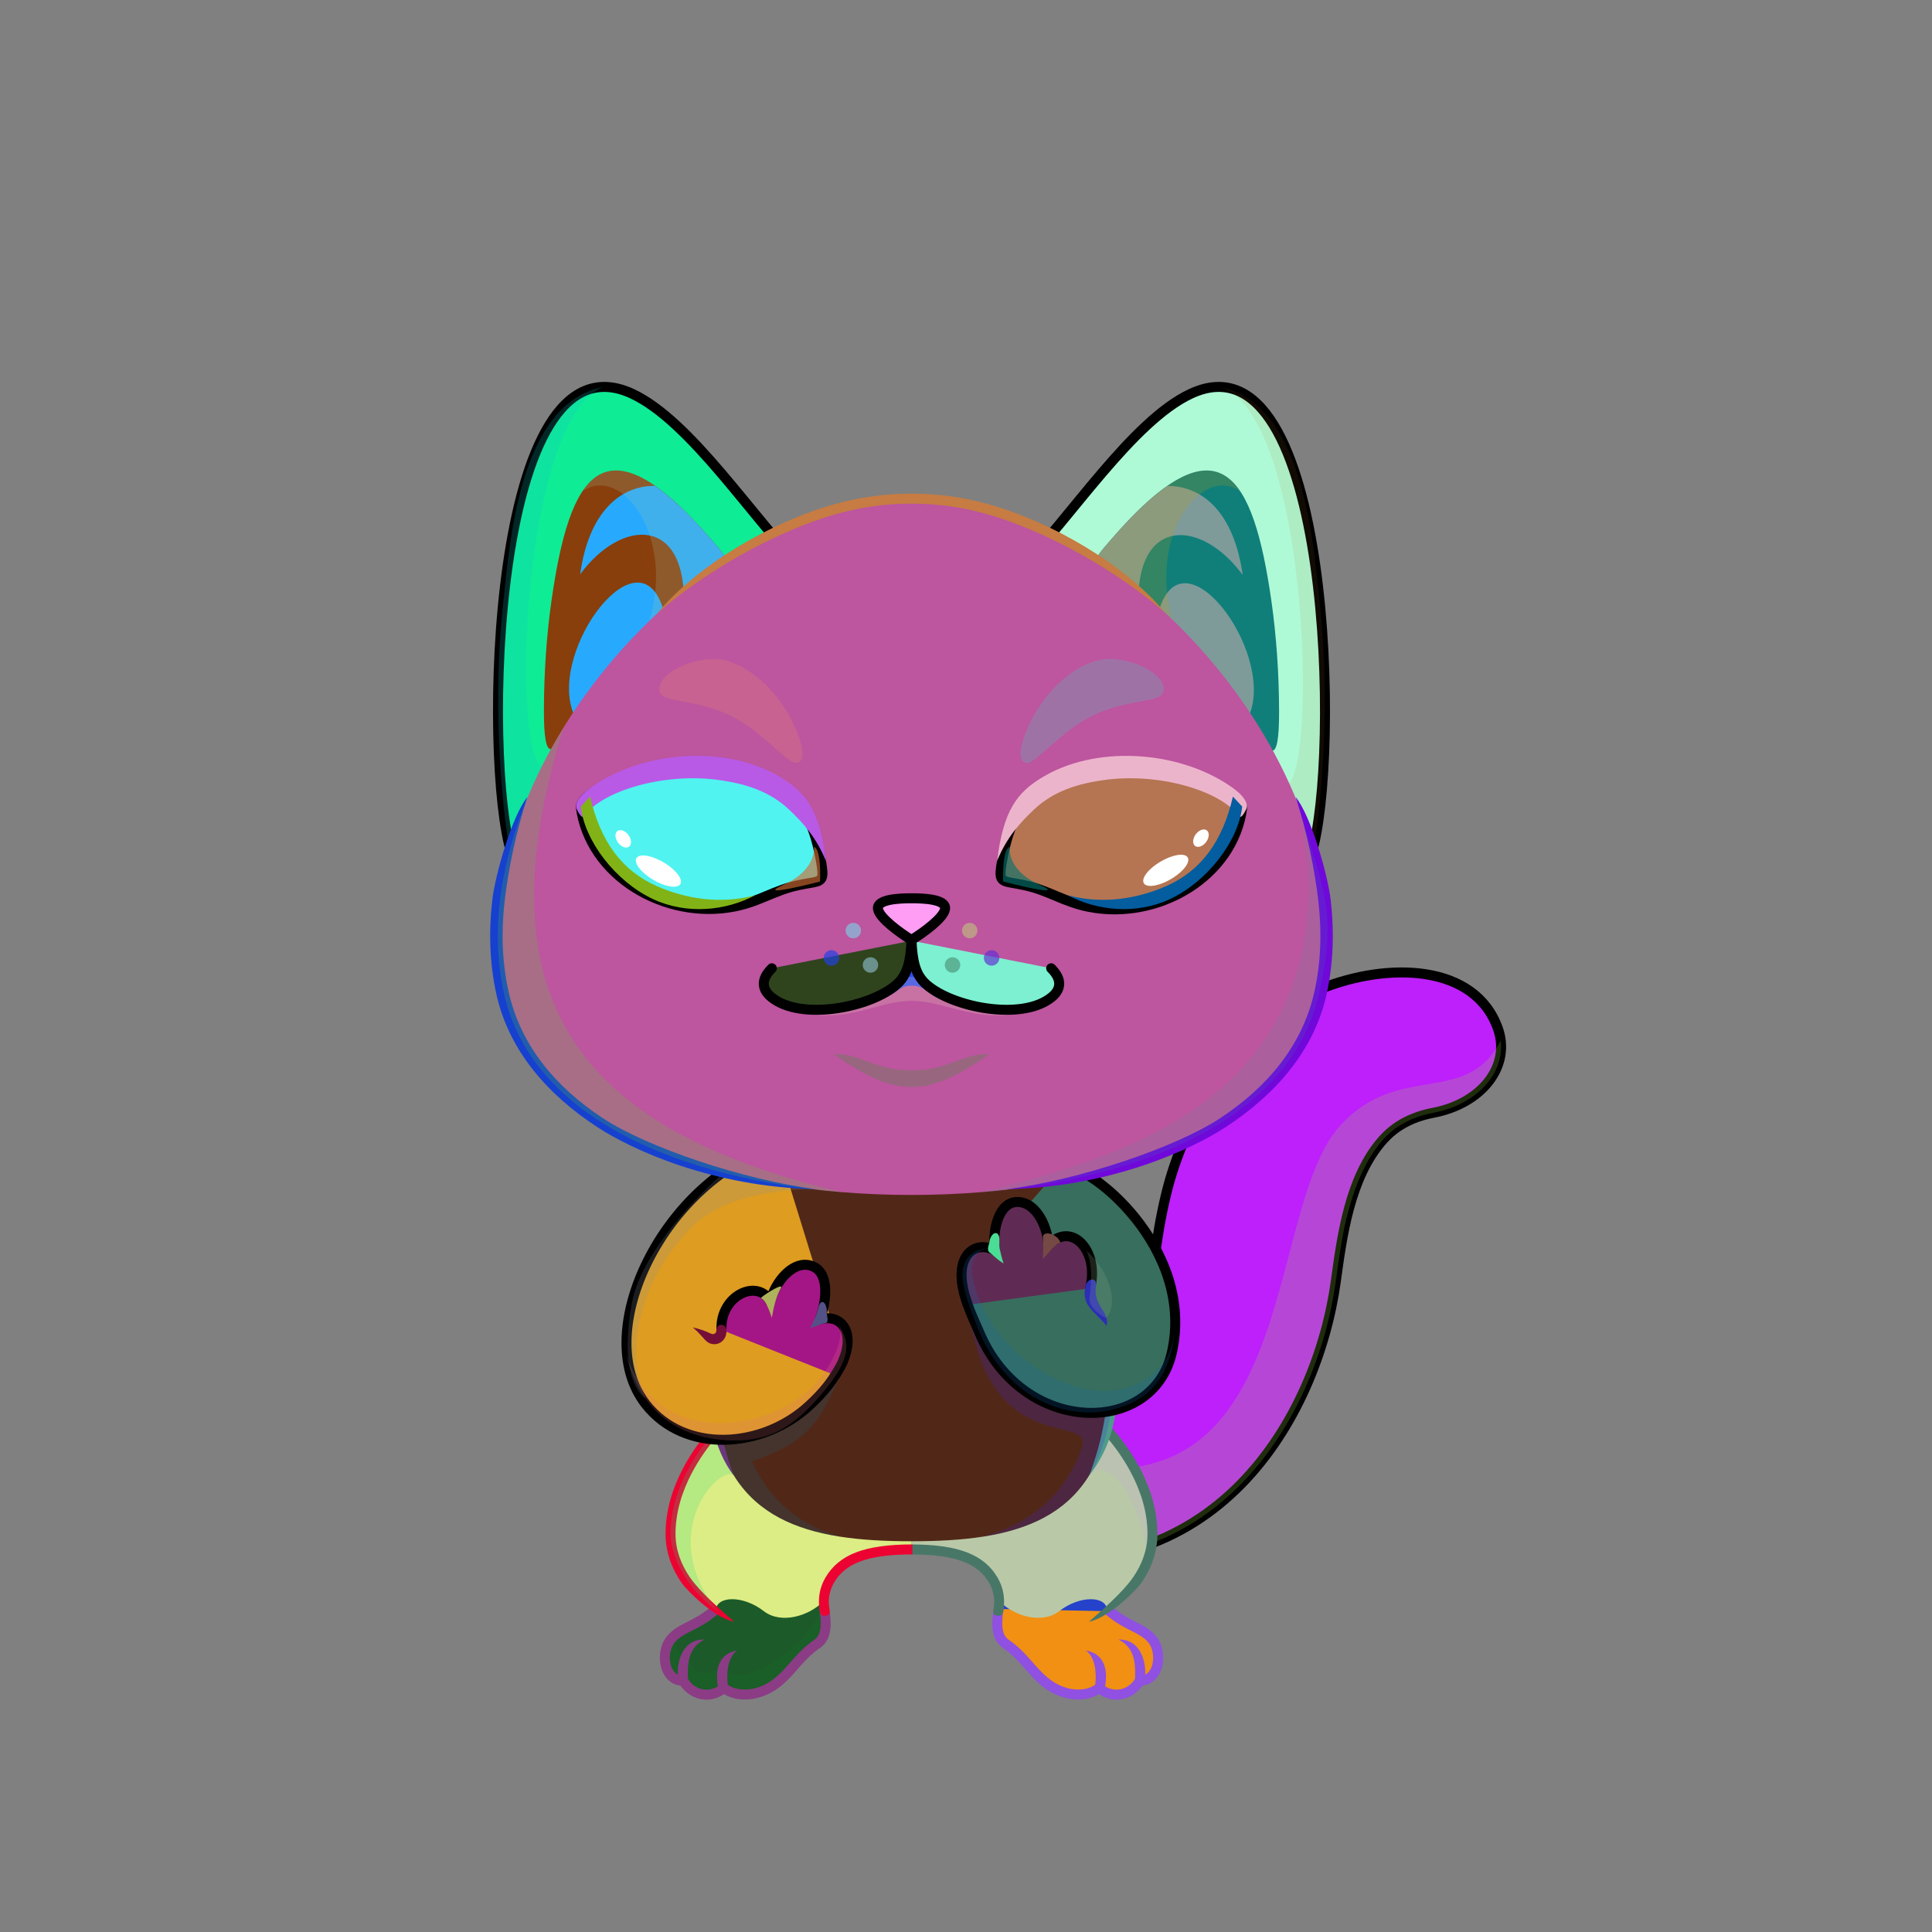 <?xml version="1.0" encoding="UTF-8"?><!DOCTYPE svg PUBLIC "-//W3C//DTD SVG 1.1//EN" "http://www.w3.org/Graphics/SVG/1.1/DTD/svg11.dtd"><!-- Creator: CorelDRAW 2017 --><svg xmlns="http://www.w3.org/2000/svg" xmlns:xlink="http://www.w3.org/1999/xlink" xml:space="preserve" width="290mm" height="290mm" version="1.1" style="shape-rendering:geometricPrecision; text-rendering:geometricPrecision; image-rendering:optimizeQuality; fill-rule:evenodd; clip-rule:evenodd" viewBox="0 0 29000 29000">
 <rect x="0" y="0" width="29000" height="29000" fill="#808080" stroke="none"/>
 <defs>
  <style type="text/css">
   <![CDATA[
    .str0 {stroke:black;stroke-width:150;stroke-miterlimit:22.926}
    .str3 {stroke:black;stroke-width:150;stroke-miterlimit:22.926}
    .str2 {stroke:black;stroke-width:150;stroke-linecap:round;stroke-linejoin:round;stroke-miterlimit:22.926}
    .str1 {stroke:black;stroke-width:150;stroke-linecap:round;stroke-linejoin:round;stroke-miterlimit:22.926}
    .fil3 {fill:none}
    .fil19 {fill:none;fill-rule:nonzero}
    .fil29 {fill:black}
    .fil28 {fill:white}
    .fil20 {fill:black;fill-rule:nonzero}
    .fil4 {fill:black;fill-rule:nonzero}
    .fil17 {fill:black;fill-opacity:0.102}
    .fil1 {fill:black;fill-opacity:0.2}
    .fil23 {fill:black;fill-rule:nonzero;fill-opacity:0.2}
    .fil27 {fill:black;fill-opacity:0.502}
    .fil30 {fill:black;fill-opacity:0.639}
    .fil34 {fill:black;fill-opacity:0.678}
    .fil5 {fill:url(#id0)}
    .fil7 {fill:url(#id1)}
    .fil22 {fill:url(#id2)}
    .fil8 {fill:url(#id3)}
    .fil10 {fill:url(#id4)}
    .fil9 {fill:url(#id5)}
    .fil26 {fill:url(#id6)}
    .fil33 {fill:url(#id7)}
    .fil31 {fill:url(#id8)}
    .fil14 {fill:url(#id9)}
    .fil11 {fill:url(#id10)}
    .fil0 {fill:url(#id11)}
    .fil24 {fill:url(#id12)}
    .fil16 {fill:url(#id13)}
    .fil13 {fill:url(#id14)}
    .fil18 {fill:url(#id15)}
    .fil35 {fill:url(#id16)}
    .fil15 {fill:url(#id17)}
    .fil12 {fill:url(#id18)}
    .fil2 {fill:url(#id19)}
    .fil6 {fill:url(#id20)}
    .fil21 {fill:url(#id21)}
    .fil25 {fill:url(#id22)}
    .fil32 {fill:url(#id23)}
   ]]>
  </style>
  <linearGradient id="id0" gradientUnits="userSpaceOnUse" x1="15490.35" y1="24284.09" x2="15490.35" y2="21188.22">
   <stop offset="0" style="stop-opacity:1; stop-color:#FAFAFA"/>
   <stop offset="0.439" style="stop-opacity:1; stop-color:#FAFAFA"/>
   <stop offset="1" style="stop-opacity:1; stop-color:#CCCCCC"/>
  </linearGradient>
  <linearGradient id="id1" gradientUnits="userSpaceOnUse" xlink:href="#id0" x1="11873.49" y1="24284.09" x2="11873.49" y2="21188.22">
  </linearGradient>
  <linearGradient id="id2" gradientUnits="userSpaceOnUse" x1="13681.94" y1="7484.8" x2="13681.94" y2="17936.72">
   <stop offset="0" style="stop-opacity:1; stop-color:#FEFEFE"/>
   <stop offset="0.659" style="stop-opacity:1; stop-color:#FEFEFE"/>
   <stop offset="1" style="stop-opacity:1; stop-color:#E6E6E6"/>
  </linearGradient>
  <linearGradient id="id3" gradientUnits="userSpaceOnUse" x1="16804.56" y1="20805.25" x2="15638.65" y2="17777.87">
   <stop offset="0" style="stop-opacity:1; stop-color:#FEFEFE"/>
   <stop offset="0.451" style="stop-opacity:1; stop-color:#FEFEFE"/>
   <stop offset="1" style="stop-opacity:1; stop-color:#E6E6E6"/>
  </linearGradient>
  <linearGradient id="id4" gradientUnits="userSpaceOnUse" xlink:href="#id2" x1="13681.92" y1="23134.87" x2="13681.92" y2="17759.14">
  </linearGradient>
  <linearGradient id="id5" gradientUnits="userSpaceOnUse" x1="10074.97" y1="20514.05" x2="11844.53" y2="17816.98">
   <stop offset="0" style="stop-opacity:1; stop-color:#FEFEFE"/>
   <stop offset="0.388" style="stop-opacity:1; stop-color:#FEFEFE"/>
   <stop offset="1" style="stop-opacity:1; stop-color:#E6E6E6"/>
  </linearGradient>
  <linearGradient id="id6" gradientUnits="userSpaceOnUse" x1="10932.79" y1="11551.88" x2="10769.37" y2="13304.59">
   <stop offset="0" style="stop-opacity:1; stop-color:black"/>
   <stop offset="0.4" style="stop-opacity:1; stop-color:black"/>
   <stop offset="1" style="stop-opacity:1; stop-color:#2E7E3E"/>
  </linearGradient>
  <linearGradient id="id7" gradientUnits="userSpaceOnUse" xlink:href="#id6" x1="16682.16" y1="11534" x2="16839.85" y2="13287.77">
  </linearGradient>
  <linearGradient id="id8" gradientUnits="userSpaceOnUse" x1="16736.2" y1="13657.61" x2="16917.49" y2="11498.68">
   <stop offset="0" style="stop-opacity:1; stop-color:#7FC162"/>
   <stop offset="1" style="stop-opacity:1; stop-color:black"/>
  </linearGradient>
  <linearGradient id="id9" gradientUnits="userSpaceOnUse" xlink:href="#id2" x1="17596.5" y1="5807.81" x2="17596.5" y2="12812.34">
  </linearGradient>
  <linearGradient id="id10" gradientUnits="userSpaceOnUse" xlink:href="#id2" x1="9767.38" y1="5807.81" x2="9767.38" y2="12812.34">
  </linearGradient>
  <linearGradient id="id11" gradientUnits="userSpaceOnUse" xlink:href="#id2" x1="17348.99" y1="14596.66" x2="17348.99" y2="23413.99">
  </linearGradient>
  <linearGradient id="id12" gradientUnits="userSpaceOnUse" xlink:href="#id8" x1="10624.14" y1="13652.18" x2="10449.93" y2="11492.08">
  </linearGradient>
  <linearGradient id="id13" gradientUnits="userSpaceOnUse" x1="16465.48" y1="7320.48" x2="16986.41" y2="10758.59">
   <stop offset="0" style="stop-opacity:1; stop-color:#FFB0C5"/>
   <stop offset="1" style="stop-opacity:1; stop-color:#CC6785"/>
  </linearGradient>
  <linearGradient id="id14" gradientUnits="userSpaceOnUse" xlink:href="#id13" x1="8579.78" y1="7318.98" x2="9097.68" y2="10737.08">
  </linearGradient>
  <linearGradient id="id15" gradientUnits="userSpaceOnUse" x1="11403.32" y1="21692.76" x2="12400.55" y2="19064.03">
   <stop offset="0" style="stop-opacity:1; stop-color:#FEFEFE"/>
   <stop offset="0.561" style="stop-opacity:1; stop-color:#FEFEFE"/>
   <stop offset="1" style="stop-opacity:1; stop-color:#FFE3E3"/>
  </linearGradient>
  <linearGradient id="id16" gradientUnits="userSpaceOnUse" x1="13314.81" y1="13483.55" x2="13314.81" y2="14109.43">
   <stop offset="0" style="stop-opacity:1; stop-color:#FFCFDA"/>
   <stop offset="1" style="stop-opacity:1; stop-color:#DB93A6"/>
  </linearGradient>
  <linearGradient id="id17" gradientUnits="userSpaceOnUse" xlink:href="#id16" x1="16567.26" y1="7622.78" x2="18162.16" y2="11642.49">
  </linearGradient>
  <linearGradient id="id18" gradientUnits="userSpaceOnUse" xlink:href="#id16" x1="10781.3" y1="7619.52" x2="9195.69" y2="11615.84">
  </linearGradient>
  <linearGradient id="id19" gradientUnits="userSpaceOnUse" x1="16579.45" y1="23752.89" x2="17007.8" y2="25437.02">
   <stop offset="0" style="stop-opacity:1; stop-color:#FEFEFE"/>
   <stop offset="0.2" style="stop-opacity:1; stop-color:#FEFEFE"/>
   <stop offset="1" style="stop-opacity:1; stop-color:#FFDCDC"/>
  </linearGradient>
  <linearGradient id="id20" gradientUnits="userSpaceOnUse" xlink:href="#id19" x1="10840.79" y1="23767.23" x2="10299.64" y2="25422.67">
  </linearGradient>
  <linearGradient id="id21" gradientUnits="userSpaceOnUse" xlink:href="#id15" x1="15500.15" y1="21204.01" x2="14966.21" y2="18096.68">
  </linearGradient>
  <radialGradient id="id22" gradientUnits="userSpaceOnUse" gradientTransform="matrix(1.101 0.103 -0.017 1.109 -874 -2503)" cx="10802.15" cy="12776.06" r="932.44" fx="10802.15" fy="12776.06">
   <stop offset="0" style="stop-opacity:1; stop-color:#FFFA9C"/>
   <stop offset="0.259" style="stop-opacity:1; stop-color:#F2F496"/>
   <stop offset="0.71" style="stop-opacity:1; stop-color:#BADB7D"/>
   <stop offset="1" style="stop-opacity:1; stop-color:#7FC162"/>
  </radialGradient>
  <radialGradient id="id23" gradientUnits="userSpaceOnUse" gradientTransform="matrix(-1.111 0.1 0.004 1.107 35228 -3038)" xlink:href="#id22" cx="16709.06" cy="12768.41" r="935.11" fx="16709.06" fy="12768.41">
  </radialGradient>
 </defs>
 <g id="Tail-Cat1">
   <animateTransform type="rotate" values="0 13000 22000;0 13000 22000;0 13000 22000;0 13000 22000;0 13000 22000;0 13000 22000;0 13000 22000;0 13000 22000;0 13000 22000;0 13000 22000;0 13000 22000;0 13000 22000;0 13000 22000;0 13000 22000;0 13000 22000;0 13000 22000;0 13000 22000;0 13000 22000;0 13000 22000;0 13000 22000;0 13000 22000;0 13000 22000;0 13000 22000;0 13000 22000;0 13000 22000;0 13000 22000;0 13000 22000;0 13000 22000;0 13000 22000;0 13000 22000;0 13000 22000;0 13000 22000;0 13000 22000;0 13000 22000;0 13000 22000;0 13000 22000;0 13000 22000;0 13000 22000;0 13000 22000;0 13000 22000;1800 13000 22000" dur="30" repeatCount="indefinite" additive="sum" attributeName="transform"/>
   <animateTransform type="translate" values="0 0;0 150;0 0" dur="3" repeatCount="indefinite" additive="sum" attributeName="transform"/>
  <g id="_2273562348784">
   <path class="fil0 str0" d="M12348.09 21748.92c-399.73,-492.27 -202.21,-1130.06 441.19,-1424.53 770.09,-352.44 1503.37,-76.98 1968.36,447.98 281.87,318.21 552.79,484.65 794.29,531.94 1297.88,254.07 1687.96,-1764.54 1763.79,-2315.48 46.73,-339.49 93.61,-680.06 193.92,-1087.63 252.59,-1026.29 1018.25,-2533.07 2306.18,-3054.6 1014.2,-410.68 2324.94,-382.02 2669.15,595.02 196.41,557.45 -238.52,1122.36 -971.45,1261.71 -336.54,64.87 -580.67,207.22 -760.47,411 -495.71,561.87 -609.54,1447.03 -702,2118.69 -281.94,2048.46 -1822.99,4731.72 -5142.22,4081.91 -884.33,-173.12 -1730.91,-618.43 -2425.84,-1402.93 -19.51,-22.05 -64.32,-76.2 -134.9,-163.08z" style="fill:#bd20fb"/>
   <path class="fil1" d="M22526.35 15617.65c-511.33,1005.5 -1523.36,309.79 -2406.88,1275.07 -1332.58,1455.85 -359.19,7302.93 -6212.77,4318.52 0,0 319.3,1337.69 18.76,1785.7 318.23,147.54 648.08,252.35 983.37,317.99 3319.23,649.82 4860.28,-2033.46 5142.22,-4081.9 46.28,-336.22 92.73,-673.54 154.56,-924.83 121.67,-494.38 291.42,-903.69 547.45,-1193.87 179.8,-203.79 423.93,-346.14 760.46,-411 655.67,-124.66 1072.77,-589.88 1012.83,-1085.68z" style="fill:#9ce242"/>
  </g>
 </g>
 <g id="RightLeg-Cat1">
  <g id="_2273562339024">
   <path class="fil2" d="M17106.56 25229.69c-123.56,214.04 -403.48,285.33 -610.7,105.88 -70.65,70.23 -276.52,145.76 -526.32,65.76 -409.3,-131.09 -507.45,-461.77 -850.73,-710.04 -220.49,-159.47 -124.1,-477.15 -113.63,-668.35 363.68,340.29 782.66,-165.21 1075.55,-247.93 373.84,-101.68 736.94,157.82 534.63,412.54 198.78,95.76 519.95,237.68 672.68,411.38 168.78,191.96 120.75,630.76 -181.48,630.76z" style="fill:#2542cb"/>
   <path class="fil1" d="M17106.56 25229.69c-123.56,214.04 -403.48,285.33 -610.7,105.88 -70.65,70.23 -276.52,145.76 -526.32,65.76 -409.3,-131.09 -517.48,-492.65 -871.1,-725.96 -156.13,-103.02 -135.21,-387.74 -102.98,-573.56 17.85,-13.98 36.32,-26.67 55.45,-37.83 -59.89,533.31 1444.97,1527.91 1433.56,860.23 213.34,341.57 595.64,186.16 544.41,-150.27 126.71,133.91 271.29,-14.39 142.78,-274 182.48,62.12 215.54,288.03 209.67,440.56 -17.28,153.49 -106.7,289.19 -274.77,289.19z" style="fill:#b75997"/>
   <path class="fil3" d="M16655.44 24185.7c277.12,231.33 479.91,239.56 632.6,413.23 168.75,191.92 120.75,630.76 -181.48,630.76 -123.56,214.04 -403.48,285.33 -610.7,105.88 -70.65,70.23 -276.53,145.76 -526.32,65.76 -409.3,-131.08 -519.97,-488.94 -871.1,-725.96 -156.04,-105.33 -138.82,-331.38 -109.24,-523.93" style="fill:#f19013"/>
   <path class="fil4" d="M16703.49 24128.28c-31.71,-26.53 -78.94,-22.34 -105.47,9.37 -26.53,31.71 -22.34,78.94 9.37,105.47 143.13,119.49 265.97,181.45 373.06,235.47 99.11,49.99 183.3,92.46 251.34,169.85 80.91,92.01 97.3,255.88 55.21,369.54 -18.07,48.79 -48.88,94.04 -96.26,117.9 7.55,-268.78 -114.77,-534.12 -402.24,-526.25 186.74,95.17 268.32,253.8 247.69,592.25 -49.04,79.15 -127.69,137.43 -219.87,155.2 -79.73,15.37 -160.2,-1.74 -228.24,-45.5 38.29,-218.05 10.29,-483.64 -289.14,-537.54 139.24,98.32 162.69,330.02 141.92,510.69 -31.45,29.61 -97.92,60.43 -188.69,71.77 -74.89,9.35 -163.69,4.41 -259.78,-26.36 -221.4,-70.9 -352.35,-219.57 -489.63,-375.44 -103.47,-117.46 -210.28,-238.74 -362.43,-341.44 -56.89,-38.4 -82.67,-102.53 -91.71,-176.23 -10.43,-85.02 -0.14,-183.4 13.84,-274.46 14.63,-97.52 -130.16,-118.86 -144.78,-21.39 -15.59,101.48 -30.44,211.56 -17.88,314.01 13.96,113.78 57.62,215.39 156.75,282.29 136.05,91.83 236.45,205.83 333.71,316.24 151.08,171.53 295.19,335.14 556.43,418.8 119.65,38.32 230.28,44.46 323.64,32.8 92.59,-11.56 170.46,-41.41 225.37,-75.73 103.09,69.99 225.69,98.3 348.74,74.57 124.29,-23.96 233.03,-98.13 304.52,-201.86 136.16,-15.63 232.21,-107.3 278.66,-232.76 61.19,-165.25 34.13,-386.54 -83.33,-520.12 -86.71,-98.62 -183.05,-147.23 -296.46,-204.43 -99.73,-50.31 -214.13,-108.01 -344.34,-216.71z" style="fill:#9050e1"/>
   <path class="fil5" d="M13681.92 23259.3c427.66,0 1377.01,182.49 1321.36,776.1 214.87,221.86 637.04,349.26 895.5,148.38 312.37,-242.78 712.13,-231.34 719.72,-12.18 370.09,-264.31 678.95,-700.61 680.26,-1145.2 2.54,-860.67 -666.02,-1598.77 -968.73,-1838.18 -621.48,859.57 -1470.39,1269.07 -2648.11,1328.08l0 743z" style="fill:#b9c9a7"/>
   <path class="fil1" d="M17191.61 23490.47c67.26,-148.73 106.68,-305.87 107.15,-464.07 2.29,-775.52 -540.27,-1451.46 -869.11,-1752.78l-157.05 727.06c26.43,47.89 52.85,95.78 79.28,143.67 387.48,-413.26 946.79,878.84 839.73,1346.12z" style="fill:#c6a9d7"/>
   <path class="fil4" d="M14989.65 24253.86c61.92,5.19 73.8,-65.98 79.72,-153.93 7.91,-117.52 -3.98,-261.03 -93.95,-416.86 -0.83,-1.44 -1.71,-2.83 -2.62,-4.19 -99.87,-170.79 -246.56,-295.9 -460.28,-378.09 -207.63,-79.84 -483.7,-118.36 -836.39,-118.36l0 150c335.21,0 593.93,35.09 783.07,107.82 179.67,69.09 302.18,172.95 384.62,313.95 0.66,1.3 1.36,2.59 2.1,3.87 66.95,115.97 86.11,244.24 75.03,331.54 -8.67,68.26 -9.75,89.53 -10.95,105.24 -3.7,48.36 43.74,56 79.65,59.01zm1295.98 -3005.54c175.81,139.56 477.15,451.15 691.77,858.41 143.68,272.62 247.63,587.31 246.65,919.67 -0.71,244.76 -86.82,463.8 -217.71,652.31 -154.83,222.98 -454.47,481.51 -660.16,663.76 305.46,-60.86 713.14,-477.32 783.2,-578.22 146.74,-211.34 243.27,-458.73 244.09,-737.85 1.07,-359.93 -110.06,-697.96 -263.65,-989.39 -226.43,-429.66 -547.13,-759.98 -733.5,-907.38l-46.29 58.59 -44.38 60.1 -0.02 0z" style="fill:#487768"/>
  </g>
 </g>
 <g id="LeftLeg-Cat1">
  <g id="_2272848303712">
   <path class="fil6" d="M10257.28 25229.69c123.56,214.04 403.48,285.33 610.7,105.88 70.65,70.23 276.52,145.76 526.32,65.76 409.3,-131.09 507.45,-461.77 850.73,-710.04 220.49,-159.47 124.1,-477.15 113.63,-668.35 -363.68,340.29 -782.66,-165.21 -1075.55,-247.93 -373.84,-101.68 -736.94,157.82 -534.63,412.54 -198.78,95.76 -519.95,237.68 -672.68,411.38 -168.78,191.96 -120.75,630.76 181.48,630.76z" style="fill:#1c5b29"/>
   <path class="fil1" d="M10257.28 25229.69c123.56,214.04 403.48,285.33 610.7,105.88 70.65,70.23 276.52,145.76 526.32,65.76 409.3,-131.09 517.48,-492.65 871.1,-725.96 156.13,-103.02 135.21,-387.74 102.98,-573.56 -17.85,-13.98 -36.32,-26.67 -55.45,-37.83 59.89,533.31 -1444.97,1527.91 -1433.56,860.23 -213.34,341.57 -595.64,186.16 -544.41,-150.27 -126.71,133.91 -271.29,-14.39 -142.78,-274 -182.48,62.12 -215.54,288.03 -209.67,440.56 17.28,153.49 106.7,289.19 274.77,289.19z" style="fill:#0f7220"/>
   <path class="fil4" d="M10660.35 24128.28c31.71,-26.53 78.94,-22.34 105.47,9.37 26.53,31.71 22.34,78.94 -9.37,105.47 -143.13,119.49 -265.97,181.45 -373.06,235.47 -99.11,49.99 -183.3,92.46 -251.34,169.85 -80.91,92.01 -97.3,255.88 -55.21,369.54 18.07,48.79 48.88,94.04 96.26,117.9 -7.55,-268.78 114.77,-534.12 402.24,-526.25 -186.74,95.17 -268.32,253.8 -247.69,592.25 49.04,79.15 127.69,137.43 219.87,155.2 79.73,15.37 160.2,-1.74 228.24,-45.5 -38.29,-218.05 -10.29,-483.64 289.14,-537.54 -139.24,98.32 -162.69,330.02 -141.92,510.69 31.45,29.61 97.92,60.43 188.69,71.77 74.89,9.35 163.69,4.41 259.78,-26.36 221.4,-70.9 352.35,-219.57 489.63,-375.44 103.47,-117.46 210.28,-238.74 362.43,-341.44 56.89,-38.4 82.67,-102.53 91.71,-176.23 10.43,-85.02 0.14,-183.4 -13.84,-274.46 -14.63,-97.52 130.16,-118.86 144.78,-21.39 15.59,101.48 30.44,211.56 17.88,314.01 -13.96,113.78 -57.62,215.39 -156.75,282.29 -136.05,91.83 -236.45,205.83 -333.71,316.24 -151.08,171.53 -295.19,335.14 -556.43,418.8 -119.65,38.32 -230.28,44.46 -323.64,32.8 -92.59,-11.56 -170.46,-41.41 -225.37,-75.73 -103.09,69.99 -225.69,98.3 -348.74,74.57 -124.29,-23.96 -233.03,-98.13 -304.52,-201.86 -136.16,-15.63 -232.21,-107.3 -278.66,-232.76 -61.19,-165.25 -34.13,-386.54 83.33,-520.12 86.71,-98.62 183.05,-147.23 296.46,-204.43 99.73,-50.31 214.13,-108.01 344.34,-216.71z" style="fill:#8b3c85"/>
   <path class="fil7" d="M13681.92 23259.3c-427.66,0 -1377.01,182.49 -1321.36,776.1 -214.87,221.86 -637.04,349.26 -895.5,148.38 -312.37,-242.78 -712.13,-231.34 -719.72,-12.18 -370.09,-264.31 -678.95,-700.61 -680.26,-1145.2 -2.54,-860.67 666.02,-1598.77 968.73,-1838.18 621.48,859.57 1470.39,1269.07 2648.11,1328.08l0 743z" style="fill:#dbed84"/>
   <path class="fil4" d="M12374.19 24253.86c-61.92,5.19 -73.8,-65.98 -79.72,-153.93 -7.91,-117.52 3.98,-261.03 93.95,-416.86 0.83,-1.44 1.71,-2.83 2.62,-4.19 99.87,-170.79 246.56,-295.9 460.28,-378.09 207.63,-79.84 491.13,-118.36 843.82,-118.36l0 150c-335.21,0 -601.36,35.09 -790.5,107.82 -179.67,69.09 -302.18,172.95 -384.62,313.95 -0.66,1.3 -1.36,2.59 -2.1,3.87 -66.95,115.97 -86.11,244.24 -75.03,331.54 8.67,68.26 9.75,89.53 10.95,105.24 3.7,48.36 -43.74,56 -79.65,59.01zm-1295.98 -3005.54c-175.81,139.56 -477.15,451.15 -691.77,858.41 -143.68,272.62 -247.63,587.31 -246.65,919.67 0.71,244.76 86.82,463.8 217.71,652.31 154.83,222.98 454.47,481.51 660.16,663.76 -305.46,-60.86 -713.14,-477.32 -783.2,-578.22 -146.74,-211.34 -243.27,-458.73 -244.09,-737.85 -1.07,-359.93 110.06,-697.96 263.65,-989.39 226.43,-429.66 547.13,-759.98 733.5,-907.38l46.29 58.59 44.38 60.1 0.02 0z" style="fill:#ec0332"/>
   <path class="fil1" d="M10782.97 24192.33c-641.94,-478.68 -717.43,-1007.75 -717.89,-1165.93 -2.27,-775.51 540.27,-1451.46 869.11,-1752.78l157.05 727.06c-26.43,47.89 -52.85,95.78 -79.28,143.67 -211.09,-166.31 -1192.36,880.19 -228.99,2047.98z" style="fill:#1fd77c"/>
  </g>
 </g>
 <g id="ArmsBottom-Cat">
   <animateTransform type="translate" values="0 0;0 150;0 0" dur="3" repeatCount="indefinite" additive="sum" attributeName="transform"/>
  <g id="_2272848302432">
   <path class="fil8" d="M16361.95 17639.41c1955.57,1408.29 1103.93,3195.16 917.06,3304.3 -627.01,-573.15 -910.81,-675.87 -1390.87,-598.25 -741.87,119.95 -1352.69,-1920.87 -930.81,-2545.29 421.91,-21.63 1064.26,-109.74 1404.62,-160.76z" style="fill:#8de70a"/>
   <path class="fil9" d="M11119.59 17453.43c-1896.47,1084.55 -1718.48,2627.21 -1632.54,3186.49 670.43,-451.78 1301.74,-687.19 1775.92,-523.73 732.79,252.61 1498.15,-1649.66 1123.56,-2341.89 -420.28,-97.71 -930.45,-208.93 -1266.94,-320.87z" style="fill:#5c2c61"/>
  </g>
 </g>
 <g id="Body-Cat1">
   <animateTransform type="translate" values="0 0;0 150;0 0" dur="3" repeatCount="indefinite" additive="sum" attributeName="transform"/>
  <g id="_2272848292288">
   <path class="fil10" d="M13681.92 23134.87c-1547.89,0 -2751.5,-290.59 -2992.7,-1955.85 -146.87,-1014.04 390.42,-2286.86 991,-3419.88 634.24,80.29 1288.94,123.26 2001.7,142.31 712.76,-19.05 1367.46,-62.02 2001.7,-142.31 600.58,1133.02 1137.87,2405.84 991,3419.88 -241.2,1665.26 -1444.81,1955.85 -2992.7,1955.85z" style="fill:#512818"/>
   <path class="fil1" d="M12620.51 23067.29c-1015.93,-155.83 -1748.89,-628.88 -1931.29,-1888.27 -75.17,-518.99 -606.93,-1348.12 469.52,-2356.06 -56.33,504.02 -74.03,1002.03 -48.21,1470.46 20.28,367.95 -64.84,843.36 11.54,1163.4 15.89,66.59 33.84,131.15 53.66,193.76 235.27,-41.17 728.14,-234.07 1451.66,-1052.4 -336.28,816.68 -549.89,1057.56 -1342.04,1337.96 276.84,605.3 759.01,981.34 1335.16,1131.15z" style="fill:#116682"/>
   <path class="fil4" d="M11011.96 22144.35c-299.17,-384.28 -422.83,-1014.38 -402.45,-1636.23 1.83,-56.11 163.61,-151.86 167.76,-207.64 47.26,-633.8 84.17,-1195.22 394.31,-1490.04 -227.49,582.26 -216.52,1040.52 -262.34,1534.47 -3.68,39.66 -165.46,119.03 -167.81,158.68 -30.51,514.02 51.31,1030.75 270.53,1640.76z" style="fill:#6a397a"/>
   <path class="fil4" d="M16351.92 22144.35c249.8,-320.87 347.52,-640.99 396.86,-954.78 59.27,-376.93 23.8,-997.6 -184.1,-1319.31 78.5,420.39 93.5,905.22 35.86,1298.21 -50,340.9 -103.32,571.56 -248.62,975.88z" style="fill:#4d9c89"/>
   <path class="fil1" d="M14423.2 19361.32c0,0 125.67,463.05 218.27,806.99 439.39,1631.96 1758.95,1078.97 1599.44,1553.05 -241.29,717.14 -787.86,1161.38 -1497.58,1345.93 1015.93,-155.83 1748.88,-628.88 1931.29,-1888.27 75.17,-519 -28.96,-1105.79 -228.98,-1706.93 72.57,649.35 55.62,1220.25 -44.79,1706.84 -1343.83,-178.8 -1378.79,-606.96 -1977.65,-1817.61z" style="fill:#3d21ea"/>
  </g>
 </g>
 <g id="Ears-Cat1">
   <animateTransform type="translate" values="0 0;0 0;0 0;0 0;0 0;0 0;0 0;0 0;0 0;0 0;0 0;0 0;0 0;0 0;0 0;0 0;0 0;0 0;0 0;0 0;0 0;0 0;0 0;0 0;0 0;0 100;0 0;0 100;0 0;0 100;0 0;0 100;0 0;0 100;0 0;0 100;0 0" dur="5" repeatCount="indefinite" additive="sum" attributeName="transform"/>
   <animateTransform type="translate" values="0 0;0 250;0 0" dur="3" repeatCount="indefinite" additive="sum" attributeName="transform"/>
  <g id="_2273380232560">
   <g>
    <path class="fil11 str1" d="M7678.45 12812.34c-433.82,-1366.88 -319.12,-7892.7 1809.83,-6902.77 881.79,410.02 1825.63,1890.94 2561.36,2623.68 -1206.18,1245.33 -3165,3033.76 -4371.19,4279.09z" style="fill:#0fec96"/>
    <path class="fil12" d="M10681.97 8103.98c-1638.61,-1901.76 -2134.25,-959.16 -2402.24,899.76 -75.08,520.7 -114.33,1097.54 -115.43,1649.97 -1.68,849.9 144.29,626.55 353.45,294.09 693.76,-1102.74 1336.36,-1568.33 1861.46,-1910.68 731.67,-477.05 604.54,-582.9 302.76,-933.14z" style="fill:#883f0b"/>
    <path class="fil13" d="M10681.97 8103.97c-325.72,-378.03 -606.14,-643.3 -848.72,-811.7 -528.78,-2.49 -995.39,399.72 -1125.7,1329 622.99,-847.95 1609.65,-879.02 1556.23,492.06 39.07,-26.17 77.55,-51.51 115.42,-76.2 731.68,-477.06 604.56,-582.92 302.77,-933.16zm-2045.01 2659.83c487.79,-731.43 947.92,-1157.22 1356.69,-1460.63 -282.64,-1461.04 -1677.19,294.23 -1421.14,1297.52 14.76,57.87 36.04,112.53 64.45,163.11z" style="fill:#27aafd"/>
    <path class="fil1" d="M10681.97 8103.97c-1007.68,-1169.5 -1583.03,-1263.06 -1939.08,-729.62 611.69,-429.09 1492.56,789.6 918.64,2196.39 256.61,-224.79 497.49,-390.05 717.67,-533.61 731.68,-477.06 604.56,-582.92 302.77,-933.16z" style="fill:#a6c8ad"/>
    <path class="fil1" d="M7620.75 12585.18c0,0 -265.51,-1648.65 -70.84,-3500.68 108.56,-1032.87 262.55,-3023.43 1500.52,-3276.42 -1198.19,501.43 -1379.38,5385.43 -920.43,5703.43 328.39,227.54 -164.94,1488.89 -509.25,1073.67z" style="fill:#0cc7c5"/>
   </g>
   <g>
    <path class="fil14 str1" d="M19685.43 12812.34c433.82,-1366.88 319.12,-7892.7 -1809.83,-6902.77 -881.79,410.02 -1825.63,1890.94 -2561.36,2623.68 1206.18,1245.33 3165,3033.76 4371.19,4279.09z" style="fill:#affad6"/>
    <path class="fil15" d="M16667.17 8110.07c1648.2,-1912.89 2146.75,-964.77 2416.3,905.03 75.52,523.75 115.01,1103.97 116.11,1659.63 1.69,854.87 -145.13,630.22 -355.52,295.82 -697.82,-1109.21 -1344.18,-1577.52 -1872.35,-1921.87 -735.96,-479.84 -608.08,-586.31 -304.54,-938.61z" style="fill:#107f7a"/>
    <path class="fil16" d="M16667.17 8110.07c327.63,-380.24 609.69,-647.07 853.7,-816.45 531.87,-2.51 1001.21,402.06 1132.28,1336.78 -626.64,-852.91 -1619.07,-884.17 -1565.33,494.94 -39.3,-26.32 -78.02,-51.82 -116.11,-76.65 -735.95,-479.85 -608.09,-586.33 -304.54,-938.62zm2056.98 2675.39c-490.64,-735.7 -953.46,-1163.98 -1364.63,-1469.17 284.3,-1469.59 1687.01,295.95 1429.46,1305.11 -14.85,58.21 -36.25,113.19 -64.83,164.06z" style="fill:#7e9b99"/>
    <path class="fil1" d="M16667.17 8110.07c1013.58,-1176.35 1592.3,-1270.45 1950.44,-733.9 -615.28,-431.59 -1501.3,794.23 -924.02,2209.25 -258.12,-226.1 -500.4,-392.33 -721.88,-536.73 -735.95,-479.85 -608.09,-586.33 -304.54,-938.62z" style="fill:#c19c0d"/>
    <path class="fil17" d="M19743.13 12585.18c0,0 265.51,-1648.65 70.84,-3500.68 -108.56,-1032.87 -262.55,-3023.43 -1500.52,-3276.42 1304.02,395.6 1471.98,5653.32 1013.03,5971.32 -328.39,227.54 72.34,1221 416.65,805.78z" style="fill:#ad7228"/>
   </g>
  </g>
 </g>
 <g id="ArmsTop-Cat">
   <animateTransform type="translate" values="0 0;0 150;0 0" dur="3" repeatCount="indefinite" additive="sum" attributeName="transform"/>
  <g id="_2273380215952">
   <g>
     <animateTransform type="rotate" values="-1 13000 15000;1 13000 15000;-1 13000 15000" dur="0.5" repeatCount="indefinite" additive="sum" attributeName="transform"/>
    <path class="fil18" d="M11554.36 19591c57.66,-346.15 390.13,-641.29 606.25,-583.59 181.52,48.47 270.31,384.14 150.03,772.62 199.81,11.24 328.49,32.2 377.16,157.64 241.75,623.03 -848.81,1691.7 -1601.17,1687.79 -483.49,-2.51 -1224.52,-326.57 -1475.67,-681.59 -493.94,-537.61 288.1,-939.8 758.24,-1139.1 9.75,-4.13 153.62,477.43 454.75,314.56 -40.27,-361.19 217.83,-703.11 442.34,-743.12 121.46,-21.65 212.5,154.35 288.07,214.79z" style="fill:#d0edf3"/>
    <path class="fil19 str2" d="M11665.02 17191.17c-1691.25,515.45 -2822.18,2805.36 -1971.18,3887.7 588.83,748.93 1756.3,665.54 2454.23,17.87 204.92,-190.16 378.72,-388.58 511.92,-685.29" style="fill:#de9c20"/>
    <path class="fil3 str2" d="M12536.48 20643.39c70.94,-119.39 97.29,-152.83 138.94,-267.26 147.47,-405.09 -61.24,-653.65 -367.45,-574.64 94.92,-254.3 159.53,-715.25 -137.42,-804 -261.11,-78.03 -494.45,218.74 -572.37,428.67 -14.35,38.65 -30.12,69.19 -37.31,103.49 -192,-341.64 -753.88,-84.5 -731.25,431.9" style="fill:#a41685"/>
    <path class="fil20" d="M11419.14 19482.66c89.01,-76.68 350.75,-233.56 301.81,-145.91 -78.14,139.91 -112.82,309.46 -135.34,443.63 -81.33,-244.77 -127.39,-273.57 -166.47,-297.72z" style="fill:#aeb25c"/>
    <path class="fil20" d="M12411.7 19676.34c-11.55,-141.12 -87.76,-179.25 -121.72,-68.34 -28.08,91.67 -22.54,121.42 -130.33,327.35 130.24,-35.74 138.15,-61.42 229.64,-73.78 64.43,-8.71 12.56,-132.19 22.41,-185.23z" style="fill:#545186"/>
    <path class="fil20" d="M10400.2 19924.93c181.93,158.19 183.96,234.44 300.7,250.54 100.25,13.82 208.71,-66.05 203.01,-201.93 4.8,-41.03 -24.58,-79.66 -65.61,-86.28 -41.03,-6.63 -78.18,21.27 -82.98,62.3 -3.32,28.75 1.02,57.07 -37.64,73.22 -41.75,17.45 -78.52,-42.63 -317.48,-97.85z" style="fill:#740e38"/>
    <path class="fil1" d="M12579.37 19871.12c0,0 108.49,108.91 -50.78,460.98 -341.89,755.71 -1176.29,1071.88 -1862.88,1022.03 -649.61,-47.17 -1101.47,-465.55 -1274,-1056.78 256.03,1128.28 1092.39,1318.26 1617.85,1325.16 572.71,7.53 914.17,-225.01 1307.51,-680.08 482.7,-558.46 443.32,-800.22 262.3,-1071.31z" style="fill:#e27480"/>
    <path class="fil1" d="M12301.86 17846.16c-902.53,1.78 -1545.51,214.79 -1884.16,542.31 -801.38,775.07 -1056.73,1874.49 -729.1,2605.15 -173.06,-134.58 -366.27,-496.18 -208.96,-1411.96 157.31,-915.78 1347,-1946.37 1347,-1946.37l1475.22 210.87z" style="fill:#8a91a0"/>
   </g>
   <g>
     <animateTransform type="rotate" values="-1 17000 15000;1 17000 15000;-1 17000 15000" dur="0.5" repeatCount="indefinite" additive="sum" attributeName="transform"/>
    <path class="fil21" d="M15779.93 18623.27c-135.63,-674.2 -937.52,-827.47 -848.37,121.44 -199.33,-27.19 -310.31,-11.39 -384.35,110.76 -166.68,275 -95.77,523.29 51.25,891.97 886.71,2223.66 3226.03,1725.88 3030.75,-88.15 -47.87,-444.64 -335.56,-448 -584.34,-625.34 -8.77,-6.24 -695.71,673.97 -650.53,289.21 172.86,-574.89 -367.59,-839.35 -614.41,-699.89z" style="fill:#55b801"/>
    <path class="fil19 str2" d="M15934.04 17506.37c382.96,-79.16 2019.37,1218.26 1654.31,2802.86 -286.65,1244.34 -2224.02,1243.35 -2883.38,-295.46 -98.24,-229.28 -228.07,-480.24 -265.12,-788.69" style="fill:#376e5e"/>
    <path class="fil3 str2" d="M14526.31 19585.65c-46.95,-140.25 -65.6,-195.05 -83.91,-322.72 -64.83,-451.99 216.31,-640.73 492.51,-493.61 -43.09,-284.35 48.94,-737.71 346.65,-727.26 294.11,10.32 453.07,415.94 453.85,653.09 331.42,-375.39 773.03,64.11 628.12,642.6" style="fill:#5f2b54"/>
    <path class="fil20" d="M15917.18 18647.76c-54.27,-136.16 -265.14,-181.28 -262.42,-75.42 4.34,168.9 10.4,139.53 -1.74,326.03 178.56,-204.64 214.44,-225.37 264.16,-250.61z" style="fill:#754a44"/>
    <path class="fil20" d="M14855.91 18614.79c41.19,-141.35 144.01,-136.03 144.97,-13.42 0.6,76.95 -2.45,101.32 8.87,160.4 8.19,42.81 23.85,108.67 54.38,202.67 -105.94,-62.93 -153.04,-123.23 -205.29,-160.14 -61.69,-43.56 -4.04,-131.4 -2.93,-189.51z" style="fill:#4bdc96"/>
    <path class="fil20" d="M16610.98 19902.33c-179.66,-223.63 -389.7,-302.14 -314.51,-606.23 28.28,-115.68 165.28,-117.72 156.45,-14.85 -58.91,323.69 209.7,401.71 158.06,621.08z" style="fill:#2c2fb6"/>
    <path class="fil1" d="M14841.92 18732.29c0,0 -328.88,39.11 -238.85,465.72 193.28,915.76 1082.49,1582.25 1798.14,1668.74 677.1,81.82 1198.11,-315.96 1234.37,-923.96 -64.58,814.97 -468.12,1106.37 -958.69,1220.07 -699.23,162.07 -1584.9,-191.35 -1999.68,-1225.66 -122.69,-305.96 -197.31,-523.9 -222.99,-694.07 -33.88,-224.46 31.44,-478.83 387.7,-510.84z" style="fill:#126ab8"/>
    <path class="fil1" d="M16311.02 18772.12c413.16,386.82 454.54,853.93 291.92,1012.64 0,0 -257.69,-129.09 -248.55,-288.05 9.14,-158.96 71.58,-434.9 -43.37,-724.59z" style="fill:#95b287"/>
   </g>
  </g>
 </g>
 <g id="Head-Cat1">
   <animateTransform type="translate" values="0 0;0 0;0 0;0 0;0 0;0 0;0 0;0 0;0 0;0 0;0 0;0 0;0 0;0 0;0 0;0 0;0 0;0 0;0 0;0 0;0 0;0 0;0 0;0 0;0 0;0 100;0 0;0 100;0 0;0 100;0 0;0 100;0 0;0 100;0 0;0 100;0 0" dur="5" repeatCount="indefinite" additive="sum" attributeName="transform"/>
   <animateTransform type="translate" values="0 0;0 250;0 0" dur="3" repeatCount="indefinite" additive="sum" attributeName="transform"/>
  <g id="_2273380213456">
   <path class="fil22" d="M13681.94 7484.8c-3332.4,0.01 -6822.04,4262.45 -6118.37,7422.04 481.48,2161.91 3344.41,3029.88 6118.37,3029.88 2773.96,0 5636.89,-867.97 6118.37,-3029.88 703.67,-3159.59 -2785.97,-7422.03 -6118.37,-7422.04z" style="fill:#bd559f"/>
   <path class="fil4" d="M19447.37 11962.81c176.5,545.44 288.25,1095.74 342.35,1568.72 52.93,462.89 36.99,918.36 -59.54,1351.8 -178.58,801.84 -697.02,1428.14 -1416.95,1902.22 -661.21,435.41 -2110.79,926.56 -3200.89,1064.47 1560.35,-30.12 2775.1,-598.49 3282.93,-929.93 753.19,-491.58 1329.37,-1151.32 1517.36,-1995.41 100.38,-450.74 117.15,-931.85 62.45,-1410.15 -43.84,-383.18 -295.35,-1266.23 -527.71,-1551.72z" style="fill:#7008da"/>
   <path class="fil4" d="M7916.49 11962.81c-176.5,545.44 -288.25,1095.74 -342.35,1568.72 -52.93,462.89 -36.99,918.36 59.54,1351.8 178.58,801.84 697.02,1428.14 1416.95,1902.22 661.21,435.41 2110.79,926.56 3200.89,1064.47 -1560.35,-30.12 -2775.1,-598.49 -3282.93,-929.93 -753.19,-491.58 -1329.37,-1151.32 -1517.36,-1995.41 -100.38,-450.74 -117.15,-931.85 -62.45,-1410.15 43.84,-383.18 295.35,-1266.23 527.71,-1551.72z" style="fill:#1640cf"/>
   <path class="fil1" d="M8458.47 10922.11c-784.99,1275.18 -1176.92,2718.44 -894.9,3984.73 421.08,1890.7 2663.57,2791.72 5075.04,2988.04 -4045.8,-960.15 -5423.91,-2961.05 -4180.14,-6972.77z" style="fill:#52d327"/>
   <path class="fil17" d="M19469.76 12033.16c394.06,1343.05 612.56,1607.39 330.55,2873.68 -421.08,1890.69 -2663.57,2791.72 -5075.04,2988.04 1503.82,-356.89 2847.72,-827.98 3740.66,-1682.21 1001.12,-957.71 1440.55,-2373.28 1003.83,-4179.51z" style="fill:#12c889"/>
   <path class="fil4" d="M13681.94 7559.8c-408.05,0 -767.02,56.44 -1101.68,148.75 -949.75,261.97 -2036.74,899.1 -2715.65,1499.17 604.3,-730.18 1714.22,-1378.1 2675.81,-1643.31 347.84,-95.94 719.98,-154.61 1141.52,-154.61 421.54,0 793.68,58.67 1141.52,154.61 961.59,265.21 2071.51,913.13 2675.81,1643.31 -678.91,-600.07 -1765.9,-1237.2 -2715.65,-1499.17 -334.66,-92.31 -693.63,-148.75 -1101.68,-148.75z" style="fill:#c67c42"/>
  </g>
 </g>
 <g id="EyesClosed-Cat3">
   <animateTransform type="translate" values="0 0;0 0;0 0;0 0;0 0;0 0;0 0;0 0;0 0;0 0;0 0;0 0;0 0;0 0;0 0;0 0;0 0;0 0;0 0;0 0;0 0;0 0;0 0;0 0;0 0;0 100;0 0;0 100;0 0;0 100;0 0;0 100;0 0;0 100;0 0;0 100;0 0" dur="5" repeatCount="indefinite" additive="sum" attributeName="transform"/>
   <animateTransform type="translate" values="0 0;0 250;0 0" dur="3" repeatCount="indefinite" additive="sum" attributeName="transform"/>
  <g id="_2273380280368">
   <g>
    <g>
     <path class="fil23" d="M15067.76 13231.55c82.53,111.76 1105.66,232.83 1537.07,199.04 1075.39,-84.24 1642.46,-754.16 2075.67,-1276.19 -166.47,97.81 -836.09,610.03 -1640.24,837.33 -920.81,260.29 -1977.93,232.46 -1972.5,239.82z" style="fill:#ece040"/>
     <path class="fil20" d="M15117.99 13149.28c-377.28,199.54 842.96,193.96 1362.74,153.22 1075.44,-84.24 1807.75,-674.84 2240.96,-1196.86 -924.66,543.26 -1513.8,715.97 -2235.12,836.67 -363.19,60.77 -759.94,108.35 -1249.91,183.4 -57.58,10.15 -94.93,16.71 -118.67,23.57z" style="fill:#05055a"/>
    </g>
    <g>
     <path class="fil23" d="M12296.12 13231.55c-82.53,111.76 -1105.66,232.83 -1537.07,199.04 -1075.39,-84.24 -1642.46,-754.16 -2075.67,-1276.19 166.47,97.81 836.09,610.03 1640.24,837.33 920.81,260.29 1977.93,232.46 1972.5,239.82z" style="fill:#d986b3"/>
     <path class="fil20" d="M12245.89 13149.28c377.28,199.54 -842.96,193.96 -1362.74,153.22 -1075.44,-84.24 -1807.75,-674.84 -2240.96,-1196.86 924.66,543.26 1513.8,715.97 2235.12,836.67 363.19,60.77 759.94,108.35 1249.91,183.4 57.58,10.15 94.93,16.71 118.67,23.57z" style="fill:#99126a"/>
    </g>
   </g>
   <g>
     <g>
       <animateTransform type="translate" values="0 0;0 0;0 0;0 0;0 0;0 0;0 0;0 0;0 0;0 0;0 0;0 -100;0 0;0 -100;0 0;0 0;0 0;0 0;0 0;0 0;0 0;0 0;0 0;0 0;0 0;0 0;0 0;0 0;0 0;0 0;0 0" dur="4" repeatCount="indefinite" additive="sum" attributeName="transform"/>
    <path class="fil1" d="M11356.87 10995.91c-726.93,-592.23 -1433.99,-381.84 -1460.2,-634.5 -29.14,-280.87 619.56,-557.43 1009.76,-444.41 442.37,128.14 791.28,528.65 976.72,893.1 138.83,272.86 220.61,562.83 112.28,628.55 -101.26,61.43 -198.78,-84.45 -638.56,-442.74z" style="fill:#f5995b"/>
    <path class="fil1" d="M16007.01 10995.91c726.93,-592.23 1433.99,-381.84 1460.2,-634.5 29.14,-280.87 -619.56,-557.43 -1009.75,-444.41 -442.38,128.14 -791.29,528.65 -976.73,893.1 -138.83,272.86 -220.61,562.83 -112.28,628.55 101.26,61.43 198.78,-84.45 638.56,-442.74z" style="fill:#29eac7"/>
   </g>
     </g>
  </g>
 </g>
 <g id="Eyes-Cat6">
   <animate attributeName="opacity" values="1;1;1;1;1;1;1;1;1;1;1;1;1;1;1;1;1;1;1;1;1;1;1;1;1;1;1;1;1;1;1;1;1;1;1;1;1;1;1;1;1;1;1;1;1;1;1;1;1;1;1;1;1;1;1;1;1;1;1;1;1;1;1;1;1;1;1;1;1;1;1;1;1;1;1;1;1;1;1;1;1;1;1;1;0;0" dur="10" repeatCount="indefinite"/>
   <animateTransform type="translate" values="0 0;0 0;0 0;0 0;0 0;0 0;0 0;0 0;0 0;0 0;0 0;0 0;0 0;0 0;0 0;0 0;0 0;0 0;0 0;0 0;0 0;0 0;0 0;0 0;0 0;0 100;0 0;0 100;0 0;0 100;0 0;0 100;0 0;0 100;0 0;0 100;0 0" dur="5" repeatCount="indefinite" additive="sum" attributeName="transform"/>
   <animateTransform type="translate" values="0 0;0 250;0 0" dur="3" repeatCount="indefinite" additive="sum" attributeName="transform"/>
  <g id="_2273380266384">
   <g>
    <path class="fil24" d="M11122.64 11555.81c-984.24,-216.09 -2343.85,205.73 -2405.12,551.45 130.64,1036 1264.07,1704.39 2303.04,1500.44 384.11,-75.39 592.31,-242.33 965.57,-321.69 336.63,-71.6 392.77,-14.31 343.77,-320.19 -119.42,-745.3 -413.05,-1235.64 -1207.26,-1410.01z" style="fill:#19bd50"/>
    <path class="fil25" d="M11701.47 11732.75c-634.16,-276.71 -1225.11,-214.17 -1788.64,-120.02 -316.44,560.53 -112.62,1882.34 874.64,1986.23 663.03,69.76 1030.38,-485.8 1041.49,-1202.55 3.68,-237.2 -43,-464.2 -127.49,-663.66z" style="fill:#4cfd1b"/>
    <path class="fil26" d="M11237.48 11612.95c-227.96,-55.2 -488.2,-86.39 -738.56,-92.26 -47.23,173.85 -76.47,383.66 -80.25,611.55 -10.42,628.44 244.01,1162.4 417.78,1178.6 173.77,16.2 445.09,-468.73 455.51,-1097.17 3.61,-218.01 -16.55,-423.85 -54.48,-600.72z" style="fill:#040da6"/>
    <path class="fil27" d="M12345.26 13106.85c-4.08,-154.67 -86.37,-742.92 -399.84,-1101.2 -732.95,-837.72 -2620.53,-594.1 -3227.91,101.6 -114.88,131.6 131.19,423.71 200.03,662.85 101.23,-673.96 1026.76,-819.89 1882.95,-659.23 1651.98,310 1535.11,1219.04 1405.72,1134.62 -52.63,-34.34 143.77,40.06 139.05,-138.64z" style="fill:#67df20"/>
    <path class="fil28" d="M11218.39 11833.44c402.93,45.15 575.04,709.87 0.57,656.31 -524.61,-48.92 -386.93,-699.59 -0.57,-656.31z" style="fill:#1b19c7"/>
    <path class="fil3 str3" d="M11122.64 11555.81c-984.24,-216.09 -2343.85,205.73 -2405.12,551.45 130.64,1036 1264.07,1704.39 2303.04,1500.44 384.11,-75.39 592.31,-242.33 965.57,-321.69 336.63,-71.6 392.77,-14.31 343.77,-320.19 -119.42,-745.3 -413.05,-1235.64 -1207.26,-1410.01z" style="fill:#50f3f0"/>
    <circle class="fil28" transform="matrix(0.387 -0.526 1.39 0.85 9882.86 13075.5)" r="234.72"/>
    <circle class="fil28" transform="matrix(0.437 -0.062 0.239 0.555 9355.1 12590.9)" r="234.72"/>
    <path class="fil29" d="M12398.6 12925.61c-97.95,-748.46 -280.44,-1035.45 -737.68,-1291.07 -822.95,-460.06 -2052.99,-354.42 -2816.84,203.19 -146.29,106.79 -214.34,216.38 -194.17,291.56 0,0 77.62,183.06 120.6,120.39 248.63,-362.54 1177.99,-666.55 2049.28,-537.26 355.39,52.73 724.93,155.5 1025.81,441.24 211.04,200.43 404.75,411.9 553,771.95z" style="fill:#b85ae6"/>
    <path class="fil29" d="M8857.68 11956.83c155.73,678.09 481.49,1114.94 1001.94,1344.19 417.84,184.04 943.62,279.76 1474.54,137.51 -432.8,230.84 -1023.6,296.74 -1534.91,55.83 -558.67,-263.23 -1022.48,-867.16 -1081.66,-1387.11l140.09 -150.42z" style="fill:#81b317"/>
    <path class="fil30" d="M12218.79 12710.76c0,0 46,341.89 -447.8,564.97 -493.8,223.09 537.58,-43.26 537.58,-43.26 0,0 26.83,-478.25 -89.78,-521.71z" style="fill:#d16c34"/>
   </g>
   <g>
    <path class="fil31" d="M16241.24 11559.88c984.24,-212.82 2343.85,213.52 2405.12,559.44 -130.64,1035.57 -1264.07,1700.19 -2303.04,1492.79 -384.11,-76.67 -592.31,-244.31 -965.57,-324.91 -336.63,-72.72 -392.77,-15.61 -343.77,-321.33 119.42,-744.9 413.05,-1234.26 1207.26,-1405.99z" style="fill:#7d2ce8"/>
    <path class="fil32" d="M15807.13 11721.88c644.37,-275.52 1240.87,-211.51 1809.26,-115.93 312.89,561.91 90.53,1884.71 -908.57,1986.37 -671,68.28 -1035.4,-488.77 -1037.76,-1206.35 -0.78,-237.47 49.21,-464.6 137.07,-664.09z" style="fill:#f1eb39"/>
    <path class="fil33" d="M16385.75 11593.31c228.39,-54.47 488.72,-84.81 738.86,-89.83 44.89,174.22 71.36,384.38 72.15,612.55 2.19,629.22 -258.92,1162.93 -432.68,1178.55 -173.77,15.62 -438.42,-470.81 -440.6,-1100.03 -0.76,-218.27 22.07,-424.29 62.27,-601.24z" style="fill:#8e3020"/>
    <path class="fil27" d="M15018.62 13106.85c4.08,-154.66 86.37,-742.63 399.84,-1099.87 732.95,-835.28 2620.53,-585.39 3227.91,112.34 114.88,131.98 -131.19,423.27 -200.03,662.18 -101.23,-674.29 -1020.15,-856.36 -1876.34,-698.54 -1651.98,304.5 -1541.78,1247.02 -1412.33,1162.99 52.71,-34.22 -143.77,39.58 -139.05,-139.1z" style="fill:#9e0b59"/>
    <path class="fil28" d="M17121.05 11749.47c-402.93,43.81 -575.04,707.96 -0.57,656.31 524.61,-47.17 386.93,-698.31 0.57,-656.31z" style="fill:#0b8128"/>
    <path class="fil3 str3" d="M16241.24 11559.88c984.24,-212.82 2343.85,213.52 2405.12,559.44 -130.64,1035.57 -1264.07,1700.19 -2303.04,1492.79 -384.11,-76.67 -592.31,-244.31 -965.57,-324.91 -336.63,-72.72 -392.77,-15.61 -343.77,-321.33 119.42,-744.9 413.05,-1234.26 1207.26,-1405.99z" style="fill:#b57552"/>
    <circle class="fil28" transform="matrix(-0.387 -0.527 -1.39 0.846 17498.7 13064)" r="234.72"/>
    <circle class="fil28" transform="matrix(-0.437 -0.064 -0.239 0.554 18026.5 12581.1)" r="234.72"/>
    <path class="fil29" d="M14965.28 12925.61c97.95,-748.46 280.44,-1035.45 737.68,-1291.07 822.95,-460.06 2052.99,-354.42 2816.84,203.19 146.29,106.79 214.34,216.38 194.17,291.56 0,0 -77.62,183.06 -120.6,120.39 -248.63,-362.54 -1177.99,-666.55 -2049.28,-537.26 -355.39,52.73 -724.93,155.5 -1025.81,441.24 -211.04,200.43 -404.75,411.9 -553,771.95z" style="fill:#ecb4cb"/>
    <path class="fil29" d="M18506.2 11956.83c-155.73,678.09 -481.49,1114.94 -1001.94,1344.19 -417.84,184.04 -943.62,279.76 -1474.54,137.51 432.8,230.84 1023.6,296.74 1534.91,55.83 558.67,-263.23 1022.48,-867.16 1081.66,-1387.11l-140.09 -150.42z" style="fill:#035d9f"/>
    <path class="fil30" d="M15154.84 12710.76c0,0 -51.09,341.89 439.38,564.97 490.47,223.09 -536.94,-43.26 -536.94,-43.26 0,0 -19.69,-478.25 97.56,-521.71z" style="fill:#06736e"/>
   </g>
  </g>
 </g>
 <g id="Mouth-Cat8">
   <animateTransform type="translate" values="0 0;0 0;0 0;0 0;0 0;0 0;0 0;0 0;0 0;0 0;0 0;0 0;0 0;0 0;0 0;0 0;0 0;0 0;0 0;0 0;0 0;0 0;0 0;0 0;0 0;0 100;0 0;0 100;0 0;0 100;0 0;0 100;0 0;0 100;0 0;0 100;0 0" dur="5" repeatCount="indefinite" additive="sum" attributeName="transform"/>
   <animateTransform type="translate" values="0 0;0 250;0 0" dur="3" repeatCount="indefinite" additive="sum" attributeName="transform"/>
  <g id="_2273380234096">
   <g>
    <path class="fil29" d="M13685.93 14795.72c204.6,0 245.22,133.92 360.07,133.92 -165.44,-249.18 -338.62,-391.01 -360.07,-809.64 -21.45,418.63 -185.45,561.65 -350.89,810.83 114.85,0 146.29,-135.11 350.89,-135.11z" style="fill:#2f49ee"/>
    <path class="fil1" d="M13570.23 14669.05c-132.04,18.26 -242.6,155.04 -438.6,252.07 -356.75,176.6 -868.98,333.74 -1405.51,199.06 953.48,319.57 1369.98,-95.85 1955.82,-95.85 585.84,0 1042.03,418.08 1955.82,95.85 -399.9,40.93 -864.18,9.86 -1163.37,-93.49 -363.29,-125.49 -536.42,-334.69 -734.1,-358.52 -46.23,-5.57 -123.31,-5.59 -170.06,0.88z" style="fill:#f5e6bb"/>
    <path class="fil3 str1" d="M11585.64 14534.16c-186.37,184.97 -131.74,331.9 -7.52,433.48 444.22,363.26 1500.75,154.1 1887.08,-195.98 162.35,-147.11 201.86,-349.88 216.72,-651.66" style="fill:#2f441d"/>
    <path class="fil3 str1" d="M15778.2 14534.16c186.37,184.97 131.74,331.9 7.52,433.48 -444.22,363.26 -1500.75,154.1 -1887.08,-195.98 -162.35,-147.11 -201.86,-349.88 -216.72,-651.66" style="fill:#7cf0d0"/>
   </g>
   <path class="fil1" d="M13681.92 16314.11c-340.11,15.13 -734.18,-185.53 -1171.77,-491.7 427.15,-11.02 603.32,243.33 1171.77,243.33 568.45,0 744.62,-254.35 1171.77,-243.33 -437.59,306.17 -831.66,506.83 -1171.77,491.7z" style="fill:#05af01"/>
   <g>
    <path class="fil34" d="M13066.14 14368.58c64.09,0 116.04,51.95 116.04,116.04 0,64.09 -51.95,116.04 -116.04,116.04 -64.09,0 -116.04,-51.95 -116.04,-116.04 0,-64.09 51.95,-116.04 116.04,-116.04z" style="fill:#86b6bf"/>
    <path class="fil34" d="M12808.06 13852.43c64.09,0 116.04,51.95 116.04,116.04 0,64.09 -51.95,116.04 -116.04,116.04 -64.09,0 -116.04,-51.95 -116.04,-116.04 0,-64.09 51.95,-116.04 116.04,-116.04z" style="fill:#81c8e2"/>
    <path class="fil34" d="M12479.6 14263c64.09,0 116.04,51.95 116.04,116.04 0,64.09 -51.95,116.04 -116.04,116.04 -64.09,0 -116.04,-51.95 -116.04,-116.04 0,-64.09 51.95,-116.04 116.04,-116.04z" style="fill:#1f41e8"/>
    <path class="fil34" d="M14297.72 14368.58c-64.09,0 -116.04,51.95 -116.04,116.04 0,64.09 51.95,116.04 116.04,116.04 64.09,0 116.04,-51.95 116.04,-116.04 0,-64.09 -51.95,-116.04 -116.04,-116.04z" style="fill:#4f977b"/>
    <path class="fil34" d="M14555.8 13852.43c-64.09,0 -116.04,51.95 -116.04,116.04 0,64.09 51.95,116.04 116.04,116.04 64.09,0 116.04,-51.95 116.04,-116.04 0,-64.09 -51.95,-116.04 -116.04,-116.04z" style="fill:#beb87f"/>
    <path class="fil34" d="M14884.26 14263c-64.09,0 -116.04,51.95 -116.04,116.04 0,64.09 51.95,116.04 116.04,116.04 64.09,0 116.04,-51.95 116.04,-116.04 0,-64.09 -51.95,-116.04 -116.04,-116.04z" style="fill:#6130d2"/>
   </g>
   <path class="fil35 str1" d="M13681.94 14109.41c183.6,-113.72 485.04,-332.81 503.5,-466.28 20.13,-145.52 -315.66,-159.57 -503.5,-159.57 -187.84,0 -523.63,14.05 -503.5,159.57 18.46,133.47 327.93,358.27 503.5,466.28z" style="fill:#fe9df3"/>
  </g>
 </g>
</svg>